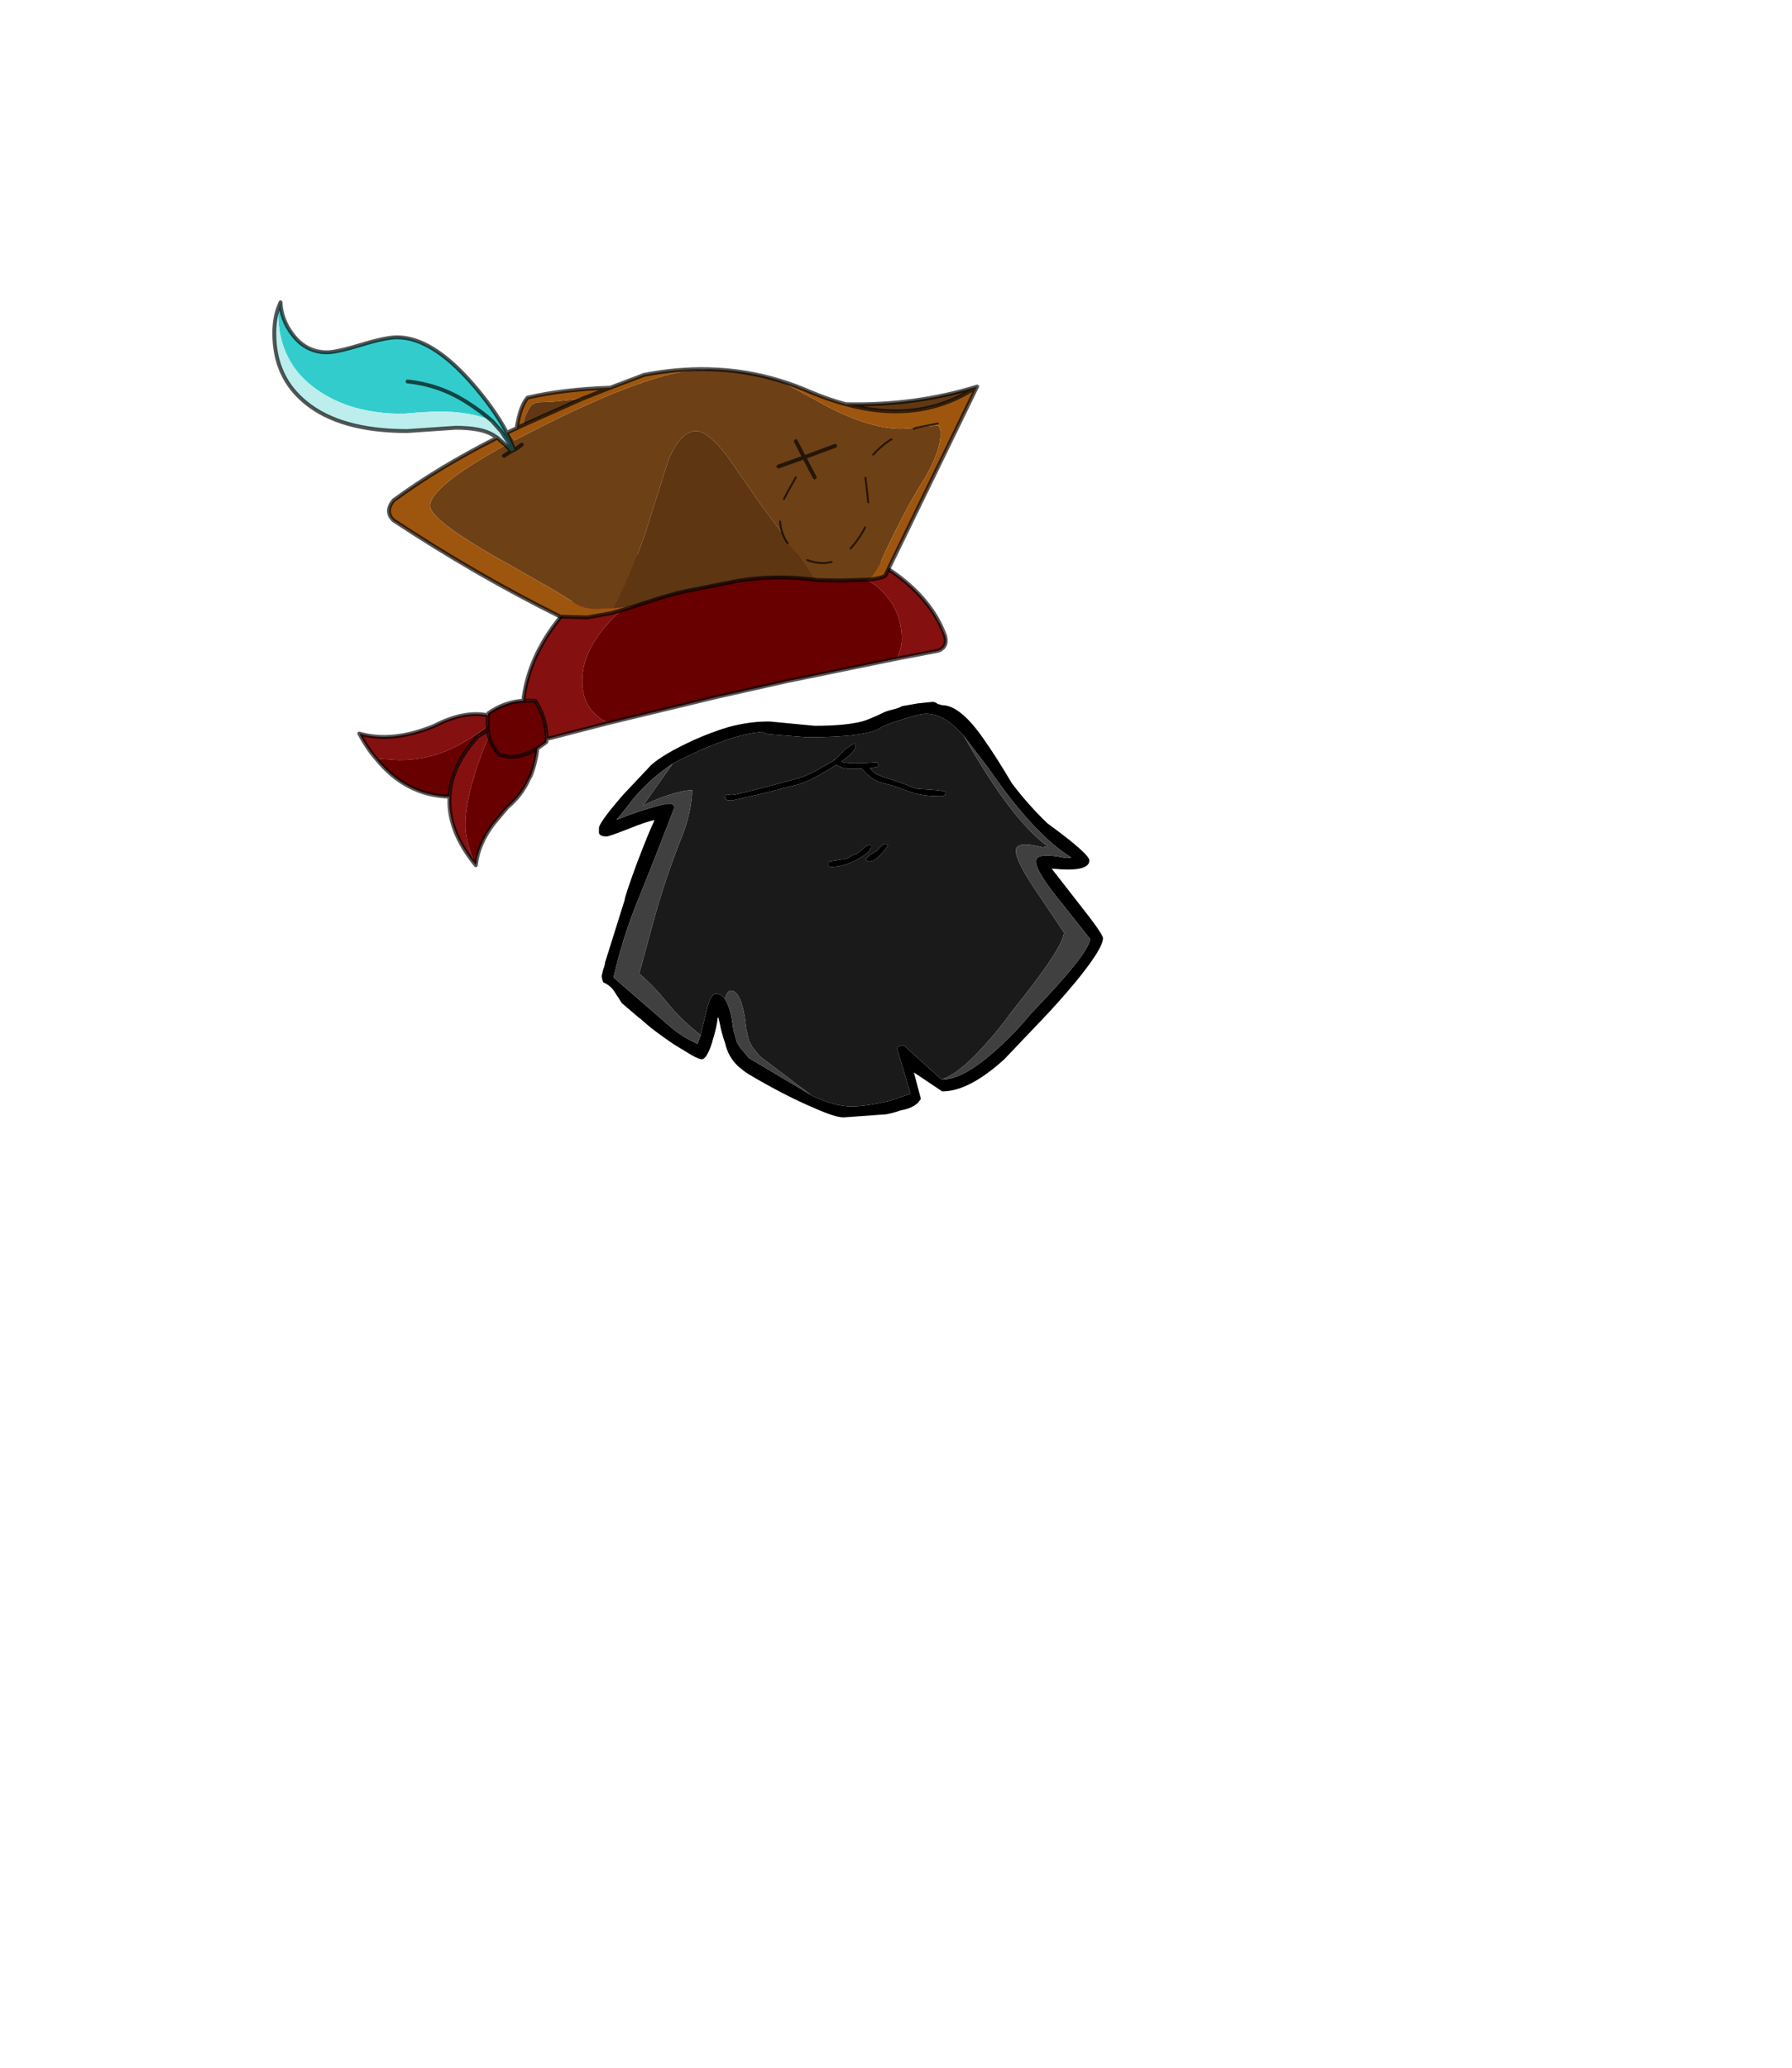 <?xml version="1.0" encoding="UTF-8" standalone="no"?>
<svg xmlns:xlink="http://www.w3.org/1999/xlink" height="531.5px" width="460.6px" xmlns="http://www.w3.org/2000/svg">
  <g transform="matrix(1.0, 0.0, 0.0, 1.0, 193.65, 334.05)">
    <use height="210.5" transform="matrix(1.0, 0.0, 0.0, 1.0, -124.15, -257.35)" width="214.0" xlink:href="#shape0"/>
  </g>
  <defs>
    <g id="shape0" transform="matrix(1.0, 0.0, 0.0, 1.0, 124.15, 257.35)">
      <path d="M-59.15 -153.95 Q-57.1 -172.05 -37.05 -187.3 -27.25 -193.05 -16.85 -195.4 -6.05 -198.1 3.25 -197.1 13.95 -196.55 25.4 -192.85 44.3 -184.3 49.25 -170.65 50.05 -167.8 47.55 -166.8 L36.8 -164.75 Q38.15 -167.25 38.15 -169.8 38.15 -174.7 35.75 -178.75 32.85 -183.45 27.65 -185.85 20.4 -189.2 16.0 -190.65 9.15 -192.9 2.75 -192.9 -13.1 -192.9 -28.6 -181.55 -44.0 -170.35 -44.0 -159.0 -44.0 -153.25 -40.3 -150.15 -38.9 -148.9 -37.3 -148.2 L-53.15 -144.1 Q-53.15 -149.45 -56.1 -153.95 L-59.15 -153.95 M-71.35 -111.65 Q-78.65 -120.6 -78.1 -129.3 -77.75 -137.3 -70.75 -144.85 L-68.25 -146.35 -67.95 -144.8 Q-69.25 -142.15 -70.75 -137.8 -74.05 -128.0 -74.05 -122.15 -74.05 -118.1 -72.05 -113.2 L-71.35 -111.65 M-97.0 -139.1 Q-99.35 -141.8 -101.3 -145.5 -92.8 -143.05 -82.0 -147.5 -74.4 -151.45 -68.25 -150.2 L-68.3 -147.35 Q-73.7 -143.45 -77.35 -141.75 -83.7 -138.7 -91.1 -138.7 L-97.0 -139.1" fill="#851010" fill-rule="evenodd" stroke="none"/>
      <path d="M-59.15 -153.95 L-56.1 -153.95 Q-53.15 -149.45 -53.15 -144.1 L-53.25 -143.3 -55.55 -141.65 Q-55.95 -137.95 -57.25 -134.65 L-57.75 -133.75 Q-59.6 -129.6 -63.2 -126.6 L-66.7 -122.45 Q-70.75 -117.15 -71.35 -111.65 L-72.05 -113.2 Q-74.05 -118.1 -74.05 -122.15 -74.05 -128.0 -70.75 -137.8 -69.25 -142.15 -67.95 -144.8 L-68.25 -146.35 -68.3 -147.35 -68.25 -146.35 -70.75 -144.85 Q-77.75 -137.3 -78.1 -129.3 -89.3 -129.55 -97.0 -139.1 L-91.1 -138.7 Q-83.7 -138.7 -77.35 -141.75 -73.7 -143.45 -68.3 -147.35 L-68.25 -150.2 -68.1 -150.75 Q-63.95 -153.65 -59.15 -153.95 M-37.3 -148.2 Q-38.9 -148.9 -40.3 -150.15 -44.0 -153.25 -44.0 -159.0 -44.0 -170.35 -28.6 -181.55 -13.1 -192.9 2.75 -192.9 9.15 -192.9 16.0 -190.65 20.4 -189.2 27.65 -185.85 32.85 -183.45 35.75 -178.75 38.15 -174.7 38.15 -169.8 38.15 -167.25 36.8 -164.75 L8.5 -158.95 -9.3 -154.95 -37.3 -148.2 M-55.55 -141.65 Q-59.45 -139.4 -62.65 -139.5 L-65.3 -140.05 Q-67.25 -142.15 -67.95 -144.8 -67.25 -142.15 -65.3 -140.05 L-62.65 -139.5 Q-59.45 -139.4 -55.55 -141.65" fill="#690000" fill-rule="evenodd" stroke="none"/>
      <path d="M36.8 -164.75 L47.55 -166.8 Q50.05 -167.8 49.25 -170.65 44.3 -184.3 25.4 -192.85 13.95 -196.55 3.25 -197.1 -6.05 -198.1 -16.85 -195.4 -27.25 -193.05 -37.05 -187.3 -57.1 -172.05 -59.15 -153.95 L-56.1 -153.95 Q-53.15 -149.45 -53.15 -144.1 L-37.3 -148.2 -9.3 -154.95 8.5 -158.95 36.8 -164.75 M-68.25 -150.2 L-68.1 -150.75 Q-63.95 -153.65 -59.15 -153.95 M-53.15 -144.1 L-53.25 -143.3 -55.55 -141.65 Q-55.95 -137.95 -57.25 -134.65 L-57.75 -133.75 Q-59.6 -129.6 -63.2 -126.6 L-66.7 -122.45 Q-70.75 -117.15 -71.35 -111.65 -78.65 -120.6 -78.1 -129.3 -89.3 -129.55 -97.0 -139.1 -99.35 -141.8 -101.3 -145.5 -92.8 -143.05 -82.0 -147.5 -74.4 -151.45 -68.25 -150.2 L-68.3 -147.35 -68.25 -146.35 -67.95 -144.8 Q-67.25 -142.15 -65.3 -140.05 L-62.65 -139.5 Q-59.45 -139.4 -55.55 -141.65 M-68.25 -146.35 L-70.75 -144.85 Q-77.75 -137.3 -78.1 -129.3" fill="none" stroke="#000000" stroke-linecap="round" stroke-linejoin="round" stroke-opacity="0.663" stroke-width="1.0"/>
      <path d="M6.85 -236.2 L19.6 -229.25 Q30.3 -223.85 38.0 -223.85 L41.85 -224.1 43.35 -224.3 47.2 -224.7 Q48.1 -224.7 48.1 -222.45 48.1 -218.6 44.7 -212.25 40.45 -205.35 39.0 -202.45 34.75 -194.25 33.15 -190.5 31.45 -186.75 29.6 -185.05 L29.0 -185.05 22.45 -184.85 16.55 -184.95 16.35 -184.95 15.75 -185.05 11.5 -191.4 9.9 -192.95 Q8.3 -194.75 7.55 -196.8 1.6 -204.65 -0.4 -207.7 L-6.8 -216.9 Q-11.75 -223.25 -14.75 -223.25 -18.7 -223.25 -21.85 -215.8 L-26.5 -201.05 Q-30.45 -188.3 -35.9 -177.75 L-40.35 -177.55 Q-43.4 -177.55 -45.5 -178.8 L-50.95 -182.2 -62.7 -188.9 Q-83.1 -200.2 -83.1 -204.05 -83.1 -209.0 -63.7 -219.65 L-62.2 -218.1 -61.8 -218.3 -61.5 -218.4 -62.3 -220.35 -63.4 -222.75 -63.1 -222.95 -61.4 -220.85 -54.5 -224.4 Q-26.0 -238.75 -13.35 -239.05 L-11.55 -239.15 Q-2.05 -238.95 6.85 -236.2 M-59.55 -219.75 Q-60.45 -219.0 -61.5 -218.4 -60.45 -219.0 -59.55 -219.75 M15.75 -211.35 L13.05 -216.5 21.0 -219.45 13.05 -216.5 15.75 -211.35 M10.9 -220.65 L13.05 -216.5 6.45 -214.15 13.05 -216.5 10.9 -220.65 M-64.1 -216.9 L-62.2 -218.1 -64.1 -216.9" fill="#6e4016" fill-rule="evenodd" stroke="none"/>
      <path d="M29.6 -185.05 Q31.45 -186.75 33.15 -190.5 34.75 -194.25 39.0 -202.45 40.45 -205.35 44.7 -212.25 48.1 -218.6 48.1 -222.45 48.1 -224.7 47.2 -224.7 L43.35 -224.3 41.85 -224.1 38.0 -223.85 Q30.3 -223.85 19.6 -229.25 L6.85 -236.2 Q10.8 -235.0 14.65 -233.3 19.3 -231.35 23.75 -230.15 42.95 -224.9 57.5 -234.7 L33.85 -186.05 Q32.55 -185.35 29.6 -185.05 M-11.55 -239.15 L-13.35 -239.05 Q-26.0 -238.75 -54.5 -224.4 L-61.4 -220.85 -63.1 -222.95 -60.85 -224.0 -59.15 -224.8 -60.85 -224.0 Q-59.95 -229.75 -58.05 -231.85 -48.85 -234.0 -36.8 -234.4 L-28.1 -237.7 Q-19.6 -239.35 -11.55 -239.15 M-44.0 -231.55 L-36.8 -234.4 -44.0 -231.55 -52.0 -230.75 -55.1 -230.65 Q-56.85 -230.45 -57.45 -229.35 -59.05 -226.8 -59.15 -224.8 L-44.0 -231.55 M-30.05 -178.4 L-30.95 -178.1 -36.6 -176.45 -37.2 -176.35 -42.7 -175.35 -49.65 -175.55 Q-71.4 -186.35 -92.5 -200.3 -94.85 -202.55 -92.5 -205.45 -81.1 -213.85 -65.85 -221.55 L-63.7 -219.65 Q-83.1 -209.0 -83.1 -204.05 -83.1 -200.2 -62.7 -188.9 L-50.95 -182.2 -45.5 -178.8 Q-43.4 -177.55 -40.35 -177.55 L-35.9 -177.75 -32.05 -178.2 -30.05 -178.4" fill="#9e560e" fill-rule="evenodd" stroke="none"/>
      <path d="M-35.9 -177.75 Q-30.45 -188.3 -26.5 -201.05 L-21.85 -215.8 Q-18.7 -223.25 -14.75 -223.25 -11.75 -223.25 -6.8 -216.9 L-0.4 -207.7 Q1.6 -204.65 7.55 -196.8 8.3 -194.75 9.9 -192.95 L11.5 -191.4 15.75 -185.05 Q5.65 -186.35 -4.05 -184.75 L-17.4 -182.1 -19.6 -181.6 -23.55 -180.5 -30.05 -178.4 -32.05 -178.2 -35.9 -177.75" fill="#5e3612" fill-rule="evenodd" stroke="none"/>
      <path d="M57.5 -234.7 Q42.95 -224.9 23.75 -230.15 41.65 -229.75 57.5 -234.7 M-44.0 -231.55 L-59.15 -224.8 Q-59.05 -226.8 -57.45 -229.35 -56.85 -230.45 -55.1 -230.65 L-52.0 -230.75 -44.0 -231.55" fill="#613813" fill-rule="evenodd" stroke="none"/>
      <path d="M-63.4 -222.75 L-62.3 -220.35 -61.5 -218.4 -61.8 -218.3 -62.8 -220.05 -61.8 -218.3 -62.2 -218.1 -63.7 -219.65 -62.8 -220.05 -64.8 -223.15 -67.15 -225.8 Q-72.3 -228.3 -81.3 -228.3 L-86.55 -228.0 -90.1 -227.7 Q-103.35 -227.7 -112.05 -233.8 -122.15 -240.75 -122.15 -253.7 L-121.85 -255.6 -121.55 -256.35 Q-121.35 -251.9 -118.5 -248.15 -115.05 -243.5 -109.6 -243.5 -107.2 -243.5 -100.9 -245.4 -94.55 -247.35 -91.6 -247.35 -82.7 -247.35 -72.4 -235.6 -66.85 -229.25 -63.7 -223.45 L-63.4 -222.75 M-88.9 -236.0 Q-81.0 -235.2 -74.1 -230.95 -69.75 -228.2 -67.15 -225.8 -69.75 -228.2 -74.1 -230.95 -81.0 -235.2 -88.9 -236.0" fill="#33cccc" fill-rule="evenodd" stroke="none"/>
      <path d="M-65.85 -221.55 L-66.95 -222.25 Q-69.95 -224.1 -76.55 -224.1 L-89.0 -223.25 Q-106.15 -223.25 -115.05 -230.55 -123.15 -237.1 -123.15 -248.35 -123.15 -252.6 -121.85 -255.6 L-122.15 -253.7 Q-122.15 -240.75 -112.05 -233.8 -103.35 -227.7 -90.1 -227.7 L-86.55 -228.0 -81.3 -228.3 Q-72.3 -228.3 -67.15 -225.8 L-64.8 -223.15 -62.8 -220.05 -63.7 -219.65 -65.85 -221.55" fill="#bbeeed" fill-rule="evenodd" stroke="none"/>
      <path d="M6.85 -236.2 Q-2.05 -238.95 -11.55 -239.15 -19.6 -239.35 -28.1 -237.7 L-36.8 -234.4 -44.0 -231.55 -59.15 -224.8 -60.85 -224.0 -63.1 -222.95 -63.4 -222.75 -62.3 -220.35 -61.5 -218.4 Q-60.45 -219.0 -59.55 -219.75 M15.75 -185.05 L16.35 -184.95 16.55 -184.95 22.45 -184.85 29.0 -185.05 29.6 -185.05 Q32.55 -185.35 33.85 -186.05 L57.5 -234.7 Q42.95 -224.9 23.75 -230.15 19.3 -231.35 14.65 -233.3 10.8 -235.0 6.85 -236.2 M6.45 -214.15 L13.05 -216.5 10.9 -220.65 M21.0 -219.45 L13.05 -216.5 15.75 -211.35 M15.75 -185.05 Q5.65 -186.35 -4.05 -184.75 L-17.4 -182.1 -19.6 -181.6 -23.55 -180.5 -30.05 -178.4 -30.95 -178.1 -36.6 -176.45 -37.2 -176.35 -42.7 -175.35 -49.65 -175.55 Q-71.4 -186.35 -92.5 -200.3 -94.85 -202.55 -92.5 -205.45 -81.1 -213.85 -65.85 -221.55 L-66.95 -222.25 Q-69.95 -224.1 -76.55 -224.1 L-89.0 -223.25 Q-106.15 -223.25 -115.05 -230.55 -123.15 -237.1 -123.15 -248.35 -123.15 -252.6 -121.85 -255.6 L-121.55 -256.35 Q-121.35 -251.9 -118.5 -248.15 -115.05 -243.5 -109.6 -243.5 -107.2 -243.5 -100.9 -245.4 -94.55 -247.35 -91.6 -247.35 -82.7 -247.35 -72.4 -235.6 -66.85 -229.25 -63.7 -223.45 L-63.4 -222.75 M23.75 -230.15 Q41.65 -229.75 57.5 -234.7 M-67.15 -225.8 Q-69.75 -228.2 -74.1 -230.95 -81.0 -235.2 -88.9 -236.0 M-67.15 -225.8 L-64.8 -223.15 -62.8 -220.05 -61.8 -218.3 -61.5 -218.4 M-65.85 -221.55 L-63.7 -219.65 -62.2 -218.1 -61.8 -218.3 M-62.2 -218.1 L-64.1 -216.9 M-36.8 -234.4 Q-48.85 -234.0 -58.05 -231.85 -59.95 -229.75 -60.85 -224.0" fill="none" stroke="#000000" stroke-linecap="round" stroke-linejoin="round" stroke-opacity="0.663" stroke-width="1.0"/>
      <path d="M41.25 -223.85 L41.85 -224.1 47.4 -225.2 M30.8 -217.2 Q32.35 -219.0 34.95 -220.85 L35.5 -221.15 M29.5 -204.95 L29.2 -207.9 28.8 -211.25 M10.9 -211.35 L8.9 -207.8 7.85 -205.8 M24.95 -193.05 L26.05 -194.35 Q27.8 -196.6 28.7 -198.5 M13.85 -190.1 Q15.85 -189.3 18.3 -189.3 L20.1 -189.6 M6.85 -200.0 Q6.95 -198.3 7.55 -196.8 8.0 -195.55 8.8 -194.45" fill="none" stroke="#000000" stroke-linecap="round" stroke-linejoin="round" stroke-opacity="0.663" stroke-width="0.5"/>
      <path d="M48.0 -152.95 L48.5 -152.8 Q53.15 -152.8 59.15 -144.15 62.4 -139.55 66.45 -132.7 70.65 -127.15 75.55 -122.45 86.35 -114.55 86.35 -112.9 86.35 -109.8 76.65 -110.8 L83.7 -101.75 Q89.85 -94.0 89.85 -92.9 89.85 -90.25 82.8 -81.65 78.25 -76.2 74.25 -72.05 L64.5 -61.8 Q55.4 -53.55 48.65 -53.55 L48.5 -53.55 41.25 -58.4 43.05 -51.6 42.25 -50.55 Q40.7 -49.15 37.85 -48.65 36.35 -48.1 34.2 -47.65 L23.15 -46.85 Q21.05 -46.85 15.75 -49.2 8.05 -52.45 -1.15 -57.9 L-2.2 -58.6 -3.95 -60.0 Q-6.5 -62.45 -7.25 -65.85 -8.3 -68.9 -8.65 -71.05 L-9.0 -72.45 -9.2 -72.45 Q-9.3 -70.45 -10.55 -66.4 L-10.6 -66.15 Q-12.0 -61.8 -13.25 -61.8 -14.05 -61.8 -16.05 -62.95 L-20.65 -65.75 Q-25.85 -69.35 -27.55 -70.9 L-29.35 -72.45 -29.35 -72.4 -33.8 -76.2 -35.9 -79.45 Q-36.9 -80.85 -38.6 -81.55 -39.0 -82.55 -39.0 -83.25 L-38.6 -84.9 Q-38.15 -86.0 -38.15 -86.6 L-33.1 -102.7 Q-33.1 -103.55 -30.05 -111.9 -27.0 -119.9 -25.55 -122.95 L-25.4 -123.25 Q-27.2 -123.0 -32.15 -121.0 -37.15 -119.05 -37.7 -119.05 -39.45 -119.05 -39.7 -119.95 L-39.7 -121.2 Q-39.7 -122.6 -33.55 -129.7 L-26.3 -137.4 Q-23.15 -140.25 -15.2 -143.9 -10.55 -145.95 -6.35 -147.2 -1.05 -148.6 3.55 -148.6 L3.75 -148.6 4.25 -148.6 15.75 -147.5 Q23.7 -147.5 28.05 -148.65 29.5 -149.05 33.15 -150.75 33.95 -151.25 35.9 -151.7 37.5 -152.1 38.2 -152.55 L42.2 -153.25 46.05 -153.65 Q46.7 -153.65 47.4 -153.1 L48.0 -152.95 M22.75 -138.25 Q24.7 -137.55 31.85 -138.15 L32.1 -137.55 Q32.1 -136.9 31.75 -136.9 L29.9 -136.55 31.15 -135.35 Q32.1 -134.8 33.8 -134.2 L36.35 -133.4 39.15 -132.4 Q41.0 -131.55 42.25 -131.3 L46.7 -131.0 Q49.4 -130.8 49.4 -130.3 L49.25 -129.7 Q48.95 -129.4 47.95 -129.4 44.45 -129.4 41.35 -130.15 40.15 -130.55 35.9 -132.1 31.55 -133.1 30.45 -134.05 29.45 -134.8 28.8 -135.45 L27.9 -136.45 24.75 -136.45 Q23.15 -136.45 21.95 -137.15 L21.35 -137.45 20.35 -136.85 Q14.95 -133.5 11.95 -132.55 L2.0 -130.0 -5.5 -128.3 Q-7.6 -128.3 -7.25 -129.05 -7.25 -130.0 -6.5 -129.85 L-5.65 -129.7 Q-4.3 -129.7 11.7 -134.05 12.85 -134.35 15.9 -135.85 L20.65 -138.55 20.7 -138.65 20.7 -138.85 21.05 -138.85 23.45 -141.3 Q25.1 -142.7 26.1 -142.9 L26.15 -142.7 26.25 -142.3 Q26.25 -140.9 22.75 -138.4 L22.65 -138.25 22.75 -138.25 M54.0 -145.0 L52.55 -146.5 Q48.5 -150.6 44.35 -150.6 42.65 -150.6 38.0 -149.05 33.55 -147.65 32.8 -147.05 29.2 -144.55 13.7 -144.55 L4.45 -145.3 Q3.25 -145.3 2.2 -145.95 L-0.05 -145.65 Q-8.35 -144.25 -20.7 -137.8 -27.7 -133.2 -32.6 -126.5 L-34.9 -123.65 -35.2 -123.4 -34.9 -123.45 Q-29.1 -125.8 -23.15 -127.3 L-20.8 -127.35 -20.25 -126.65 Q-24.85 -114.6 -29.8 -102.4 -33.65 -92.9 -35.95 -82.8 L-22.1 -70.8 Q-18.65 -67.65 -14.35 -65.75 L-13.55 -68.0 -12.25 -73.45 Q-11.15 -78.6 -9.6 -78.6 -8.35 -78.6 -7.35 -77.3 -5.8 -75.1 -5.15 -69.35 L-4.25 -66.15 -3.45 -64.85 -1.15 -62.1 14.9 -52.55 15.45 -52.25 Q21.05 -49.65 25.25 -49.65 28.6 -49.65 34.55 -51.0 L35.2 -51.15 40.4 -52.95 36.9 -64.6 37.2 -65.05 38.6 -65.4 48.35 -56.6 48.4 -56.6 48.65 -56.6 Q54.15 -56.6 63.1 -64.85 67.55 -68.9 71.35 -73.55 86.5 -89.25 86.5 -92.75 L79.65 -101.4 Q72.6 -109.95 72.6 -112.65 72.6 -115.15 80.35 -113.5 L81.7 -113.65 Q72.3 -119.35 60.45 -136.55 L54.0 -145.0 M19.3 -111.9 Q19.3 -112.5 19.7 -112.65 L22.8 -113.15 Q23.75 -113.2 24.55 -113.65 25.45 -114.3 25.85 -114.35 27.0 -114.7 28.2 -115.95 29.2 -116.95 30.05 -116.85 30.05 -116.7 30.2 -116.7 L30.2 -116.3 Q30.2 -115.15 27.0 -113.3 23.45 -111.25 19.95 -111.25 19.3 -111.25 19.3 -111.9 M34.5 -116.85 L34.5 -116.55 Q31.55 -112.6 29.9 -112.6 29.5 -112.6 28.75 -113.15 L29.9 -114.3 31.6 -115.3 32.95 -116.7 Q33.8 -117.55 34.5 -116.85" fill="#000000" fill-rule="evenodd" stroke="none"/>
      <path d="M20.65 -138.55 L15.9 -135.85 Q12.85 -134.35 11.7 -134.05 -4.3 -129.7 -5.65 -129.7 L-6.5 -129.85 Q-7.25 -130.0 -7.25 -129.05 -7.6 -128.3 -5.5 -128.3 L2.0 -130.0 11.95 -132.55 Q14.95 -133.5 20.35 -136.85 L21.35 -137.45 21.95 -137.15 Q23.15 -136.45 24.75 -136.45 L27.9 -136.45 28.8 -135.45 Q29.45 -134.8 30.45 -134.05 31.55 -133.1 35.9 -132.1 40.15 -130.55 41.35 -130.15 44.45 -129.4 47.95 -129.4 48.95 -129.4 49.25 -129.7 L49.4 -130.3 Q49.4 -130.8 46.7 -131.0 L42.25 -131.3 Q41.0 -131.55 39.15 -132.4 L36.35 -133.4 33.8 -134.2 Q32.1 -134.8 31.15 -135.35 L29.9 -136.55 31.75 -136.9 Q32.1 -136.9 32.1 -137.55 L31.85 -138.15 Q24.7 -137.55 22.75 -138.25 L22.75 -138.4 Q26.25 -140.9 26.25 -142.3 L26.15 -142.7 26.1 -142.9 Q25.1 -142.7 23.45 -141.3 L21.05 -138.85 20.7 -138.85 20.65 -138.55 M-20.7 -137.8 Q-8.35 -144.25 -0.05 -145.65 L2.2 -145.95 Q3.25 -145.3 4.45 -145.3 L13.7 -144.55 Q29.2 -144.55 32.8 -147.05 33.55 -147.65 38.0 -149.05 42.65 -150.6 44.35 -150.6 48.5 -150.6 52.55 -146.5 L54.0 -145.0 56.55 -140.65 Q67.25 -122.6 75.6 -116.55 L74.4 -116.25 Q67.45 -118.05 67.45 -115.4 67.45 -112.5 73.7 -103.5 L79.8 -94.4 Q79.8 -90.65 66.45 -74.1 62.95 -69.2 58.9 -64.85 52.75 -58.05 48.4 -56.6 L48.35 -56.6 38.6 -65.4 37.2 -65.05 36.9 -64.6 40.4 -52.95 35.2 -51.15 34.55 -51.0 Q28.6 -49.65 25.25 -49.65 21.05 -49.65 15.45 -52.25 L14.9 -52.55 1.6 -62.6 -0.2 -64.85 -1.15 -66.6 -1.85 -69.65 Q-2.85 -79.45 -5.85 -79.45 -6.65 -79.45 -7.35 -77.3 -8.35 -78.6 -9.6 -78.6 -11.15 -78.6 -12.25 -73.45 L-13.55 -68.0 Q-18.4 -71.75 -22.3 -76.5 -25.55 -80.55 -29.35 -83.8 L-25.7 -97.2 Q-22.65 -108.3 -18.4 -118.95 -15.9 -125.25 -15.75 -131.0 L-17.6 -130.8 Q-23.05 -129.7 -28.4 -126.95 L-20.7 -137.8 M34.5 -116.85 Q33.8 -117.55 32.95 -116.7 L31.6 -115.3 29.9 -114.3 28.75 -113.15 Q29.5 -112.6 29.9 -112.6 31.55 -112.6 34.5 -116.55 L34.5 -116.85 M19.3 -111.9 Q19.3 -111.25 19.95 -111.25 23.45 -111.25 27.0 -113.3 30.2 -115.15 30.2 -116.3 L30.2 -116.7 Q30.05 -116.7 30.05 -116.85 29.2 -116.95 28.2 -115.95 27.0 -114.7 25.85 -114.35 25.45 -114.3 24.55 -113.65 23.75 -113.2 22.8 -113.15 L19.7 -112.65 Q19.3 -112.5 19.3 -111.9" fill="#1a1a1a" fill-rule="evenodd" stroke="none"/>
      <path d="M-20.7 -137.8 L-28.4 -126.95 Q-23.05 -129.7 -17.6 -130.8 L-15.75 -131.0 Q-15.9 -125.25 -18.4 -118.95 -22.65 -108.3 -25.7 -97.2 L-29.35 -83.8 Q-25.55 -80.55 -22.3 -76.5 -18.4 -71.75 -13.55 -68.0 L-14.35 -65.75 Q-18.65 -67.65 -22.1 -70.8 L-35.95 -82.8 Q-33.65 -92.9 -29.8 -102.4 -24.85 -114.6 -20.25 -126.65 L-20.8 -127.35 -23.15 -127.3 Q-29.1 -125.8 -34.9 -123.45 L-34.9 -123.65 -32.6 -126.5 Q-27.7 -133.2 -20.7 -137.8 M-7.35 -77.3 Q-6.65 -79.45 -5.85 -79.45 -2.85 -79.45 -1.85 -69.65 L-1.15 -66.6 -0.2 -64.85 1.6 -62.6 14.9 -52.55 -1.15 -62.1 -3.45 -64.85 -4.25 -66.15 -5.15 -69.35 Q-5.8 -75.1 -7.35 -77.3 M48.4 -56.6 Q52.75 -58.05 58.9 -64.85 62.95 -69.2 66.45 -74.1 79.8 -90.65 79.8 -94.4 L73.7 -103.5 Q67.45 -112.5 67.45 -115.4 67.45 -118.05 74.4 -116.25 L75.6 -116.55 Q67.25 -122.6 56.55 -140.65 L54.0 -145.0 60.45 -136.55 Q72.3 -119.35 81.7 -113.65 L80.35 -113.5 Q72.6 -115.15 72.6 -112.65 72.6 -109.95 79.65 -101.4 L86.5 -92.75 Q86.5 -89.25 71.35 -73.55 67.55 -68.9 63.1 -64.85 54.15 -56.6 48.65 -56.6 L48.4 -56.6" fill="#404040" fill-rule="evenodd" stroke="none"/>
    </g>
  </defs>
</svg>

